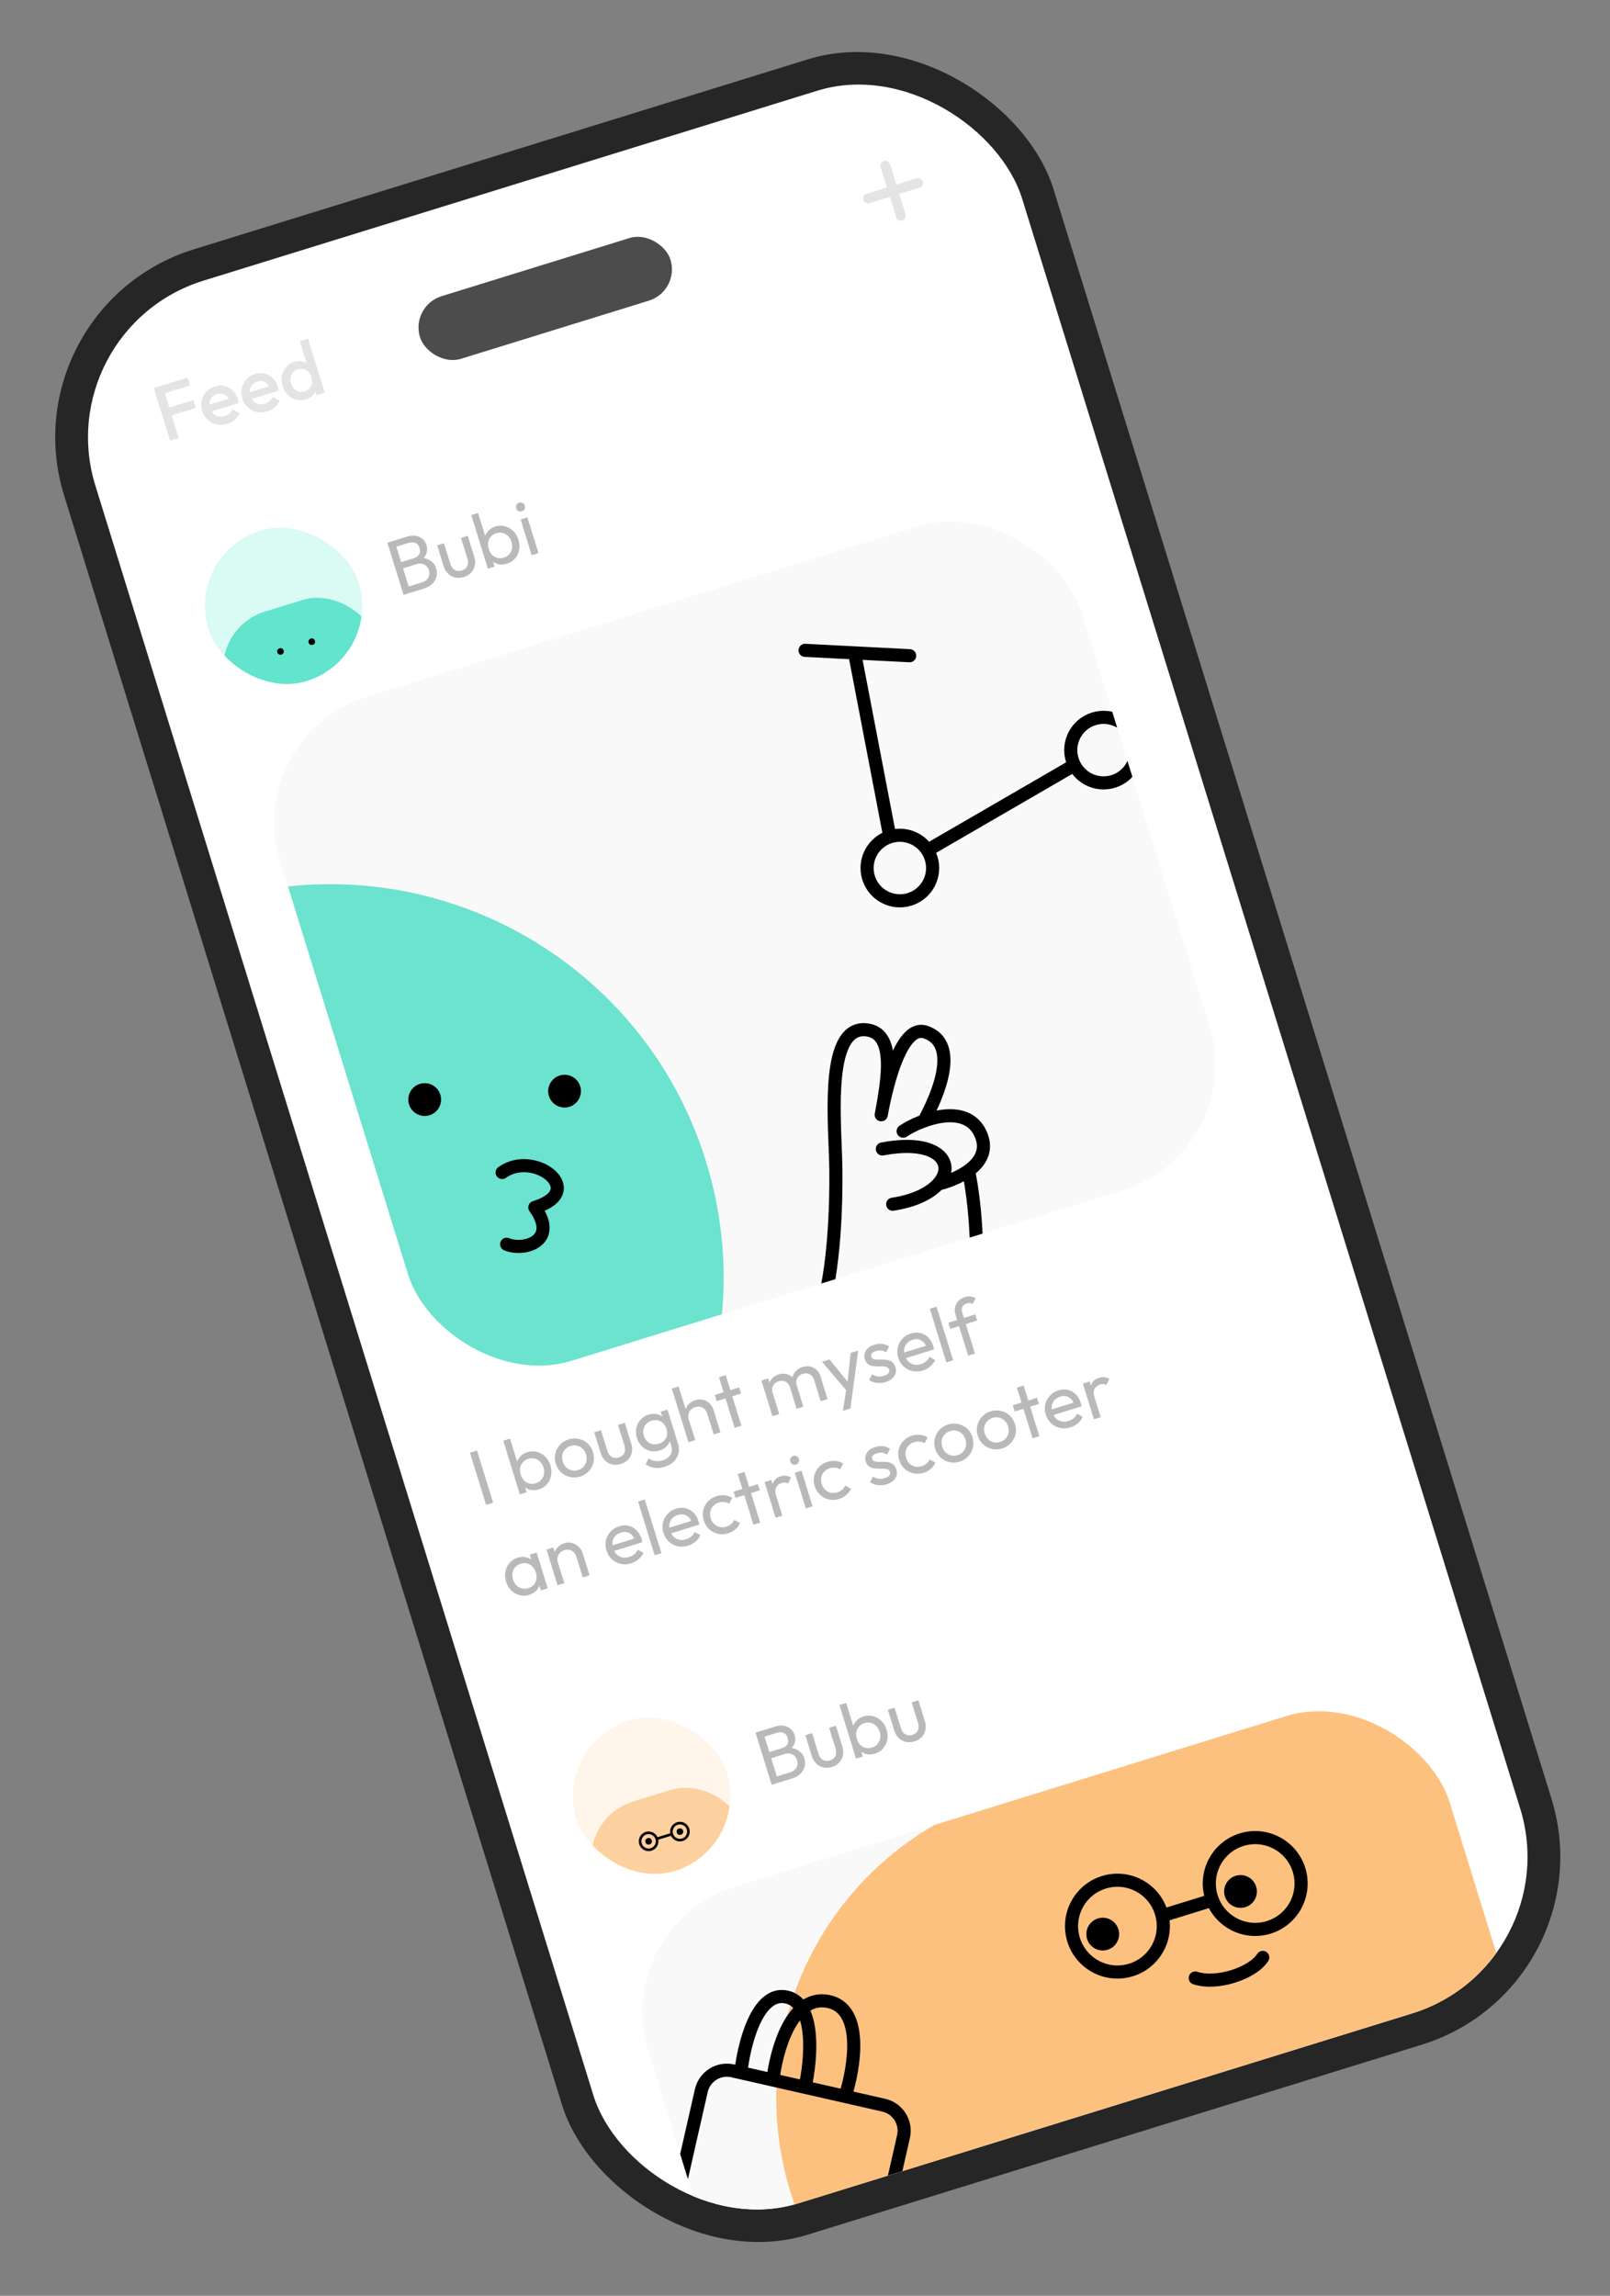 <svg width="263" height="375" viewBox="0 0 263 375" fill="none" xmlns="http://www.w3.org/2000/svg">
<rect x="0" y="0" width="263" height="375" fill="#808080" stroke="none"/>
<rect opacity="0.7" x="0.97" y="50.222" width="169.189" height="339.449" rx="32.124" transform="rotate(-17.192 0.97 50.222)" fill="black"/>
<g clip-path="url(#clip0_20_16889)">
<rect x="7.668" y="53.754" width="158.481" height="328.741" rx="26.77" transform="rotate(-17.192 7.668 53.754)" fill="white"/>
<g clip-path="url(#clip1_20_16889)">
<rect x="39.42" y="120.151" width="137.065" height="113.507" rx="21.416" transform="rotate(-17.192 39.42 120.151)" fill="#F9F9F9"/>
<path opacity="0.7" fill-rule="evenodd" clip-rule="evenodd" d="M115.326 189.7C125.815 223.599 106.837 259.581 72.939 270.069L52.479 276.399C18.581 286.888 -17.401 267.91 -27.89 234.012C-38.378 200.113 -19.4 164.131 14.498 153.643L34.958 147.313C68.856 136.824 104.838 155.802 115.326 189.7Z" fill="#2FDBBC"/>
<circle cx="69.375" cy="179.608" r="2.677" transform="rotate(7.34 69.375 179.608)" fill="black"/>
<circle cx="92.225" cy="178.232" r="2.677" transform="rotate(7.34 92.225 178.232)" fill="black"/>
<path d="M82.764 203.242C85.569 204.418 91.313 202.734 87.368 197.23C96.063 194.539 87.235 187.743 82.025 191.52" stroke="black" stroke-width="2.142" stroke-linecap="round" stroke-linejoin="round"/>
<path d="M145.824 196.703C149.443 196.158 151.924 194.863 153.245 193.402M144.134 187.677C153.285 185.926 156.24 190.092 153.245 193.402M122.709 216.314C136.489 231.934 136.752 196.998 136.503 189.321C136.254 181.645 135.103 167.711 141.406 168.205C146.449 168.601 144.981 176.472 143.953 182.094C144.981 176.472 147.383 167.295 151.198 168.586C156.849 170.499 153.167 179.004 150.969 183.034M147.532 184.772C150.496 182.813 157.72 180.11 160.116 185.062C161.433 187.784 160.15 189.819 158.22 191.217M153.245 193.402C154.622 193.083 156.638 192.364 158.22 191.217M158.22 191.217C160.723 203.775 159.943 222.79 153.305 233.484C146.666 244.178 134.669 247.594 131.405 247.467" stroke="black" stroke-width="2.142" stroke-linecap="round" stroke-linejoin="round"/>
<circle cx="146.996" cy="141.79" r="5.354" transform="rotate(-17.192 146.996 141.79)" stroke="black" stroke-width="2.142"/>
<circle cx="180.268" cy="122.529" r="5.354" transform="rotate(-17.192 180.268 122.529)" stroke="black" stroke-width="2.142"/>
<path d="M152.148 138.515L174.958 125.293M145.256 136.164L139.779 107.594" stroke="black" stroke-width="2.142" stroke-linecap="round" stroke-linejoin="round"/>
<path d="M131.51 106.23L148.595 107.108" stroke="black" stroke-width="2.142" stroke-linecap="round" stroke-linejoin="round"/>
</g>
<g clip-path="url(#clip2_20_16889)">
<rect x="30.241" y="90.485" width="25.7" height="25.7" rx="12.85" transform="rotate(-17.192 30.241 90.485)" fill="#DAFAF4"/>
<rect opacity="0.7" x="34.039" y="102.76" width="25.7" height="19.275" rx="9.637" transform="rotate(-17.192 34.039 102.76)" fill="#2FDBBC"/>
<circle cx="45.815" cy="106.403" r="0.535" transform="rotate(-17.192 45.815 106.403)" fill="black"/>
<circle cx="50.93" cy="104.82" r="0.535" transform="rotate(-17.192 50.93 104.82)" fill="black"/>
</g>
<g clip-path="url(#clip3_20_16889)">
<rect x="90.378" y="284.849" width="25.7" height="25.7" rx="12.85" transform="rotate(-17.192 90.378 284.849)" fill="#FFF5EB"/>
<rect opacity="0.7" x="94.176" y="297.125" width="25.7" height="19.275" rx="9.637" transform="rotate(-17.192 94.176 297.125)" fill="#FDC280"/>
<circle cx="105.952" cy="300.767" r="0.535" transform="rotate(-17.192 105.952 300.767)" fill="black"/>
<circle cx="111.067" cy="299.185" r="0.535" transform="rotate(-17.192 111.067 299.185)" fill="black"/>
<circle cx="105.952" cy="300.767" r="1.392" transform="rotate(-17.192 105.952 300.767)" stroke="black" stroke-width="0.428"/>
<circle cx="111.067" cy="299.185" r="1.392" transform="rotate(-17.192 111.067 299.185)" stroke="black" stroke-width="0.428"/>
<path fill-rule="evenodd" clip-rule="evenodd" d="M107.277 300.362C107.243 300.249 107.306 300.129 107.419 300.094L109.465 299.461C109.578 299.426 109.698 299.489 109.733 299.602C109.768 299.715 109.704 299.835 109.591 299.87L107.545 300.503C107.432 300.538 107.312 300.475 107.277 300.362Z" fill="black"/>
</g>
<path d="M66.691 96.928L66.38 95.921L68.958 95.124C69.449 94.972 69.789 94.71 69.979 94.337C70.166 93.956 70.196 93.561 70.069 93.152C69.983 92.874 69.845 92.643 69.653 92.46C69.46 92.269 69.224 92.145 68.946 92.087C68.677 92.027 68.386 92.045 68.075 92.142L65.461 92.951L65.149 91.944L67.592 91.188C68.001 91.061 68.291 90.855 68.463 90.569C68.64 90.272 68.665 89.919 68.539 89.51C68.412 89.1 68.189 88.829 67.87 88.695C67.548 88.552 67.178 88.545 66.76 88.674L64.367 89.415L64.055 88.409L66.474 87.66C67.03 87.488 67.524 87.447 67.956 87.538C68.393 87.618 68.756 87.793 69.046 88.062C69.344 88.328 69.553 88.658 69.675 89.051C69.816 89.509 69.814 89.949 69.666 90.371C69.527 90.791 69.246 91.174 68.824 91.52L68.809 91.121C69.418 91.148 69.936 91.315 70.363 91.622C70.795 91.919 71.095 92.337 71.262 92.877C71.401 93.327 71.416 93.767 71.307 94.195C71.197 94.624 70.968 95.013 70.619 95.363C70.275 95.702 69.805 95.964 69.208 96.149L66.691 96.928ZM65.918 97.167L63.282 88.648L64.436 88.291L67.072 96.81L65.918 97.167ZM75.752 94.259C75.278 94.406 74.815 94.432 74.365 94.338C73.92 94.234 73.531 94.022 73.2 93.704C72.868 93.385 72.624 92.972 72.467 92.464L71.418 89.076L72.523 88.734L73.556 92.073C73.655 92.392 73.794 92.654 73.974 92.859C74.159 93.052 74.378 93.178 74.628 93.235C74.879 93.291 75.148 93.276 75.434 93.187C75.868 93.053 76.166 92.813 76.328 92.467C76.487 92.112 76.492 91.694 76.343 91.211L75.31 87.872L76.415 87.53L77.463 90.918C77.62 91.426 77.651 91.905 77.558 92.355C77.464 92.806 77.263 93.2 76.955 93.537C76.652 93.864 76.251 94.104 75.752 94.259ZM82.806 92.076C82.364 92.213 81.935 92.247 81.52 92.178C81.109 92.099 80.747 91.929 80.433 91.667C80.119 91.406 79.885 91.07 79.732 90.66L79.189 88.905C79.082 88.472 79.085 88.063 79.199 87.678C79.319 87.282 79.527 86.94 79.823 86.651C80.125 86.351 80.492 86.134 80.926 86C81.458 85.835 81.979 85.822 82.488 85.961C83.005 86.096 83.457 86.356 83.845 86.738C84.232 87.12 84.514 87.598 84.692 88.171C84.869 88.743 84.906 89.297 84.802 89.831C84.698 90.366 84.471 90.835 84.121 91.239C83.776 91.633 83.338 91.912 82.806 92.076ZM82.299 91.09C82.668 90.976 82.964 90.79 83.189 90.532C83.414 90.274 83.563 89.972 83.636 89.627C83.706 89.274 83.68 88.901 83.558 88.508C83.439 88.123 83.251 87.805 82.994 87.553C82.736 87.3 82.443 87.136 82.114 87.058C81.783 86.972 81.437 86.985 81.077 87.097C80.709 87.21 80.412 87.396 80.187 87.654C79.96 87.904 79.815 88.204 79.753 88.555C79.691 88.906 79.721 89.278 79.843 89.671C79.962 90.056 80.142 90.376 80.383 90.634C80.629 90.88 80.918 91.046 81.25 91.132C81.589 91.215 81.939 91.201 82.299 91.09ZM79.699 92.903L76.987 84.138L78.092 83.796L79.441 88.154L79.669 89.631L80.318 90.99L80.804 92.561L79.699 92.903ZM86.856 90.689L85.052 84.858L86.157 84.516L87.961 90.347L86.856 90.689ZM85.244 83.521C85.039 83.584 84.851 83.57 84.68 83.48C84.506 83.381 84.387 83.23 84.324 83.025C84.263 82.829 84.278 82.645 84.368 82.473C84.456 82.294 84.603 82.172 84.807 82.109C85.012 82.046 85.201 82.063 85.375 82.162C85.546 82.252 85.662 82.396 85.723 82.592C85.787 82.797 85.774 82.989 85.686 83.168C85.596 83.34 85.448 83.457 85.244 83.521Z" fill="#B9B9B9"/>
<path d="M27.779 71.978L25.12 63.385L26.532 62.948L29.191 71.541L27.779 71.978ZM27.61 67.995L27.211 66.706L31.581 65.354L31.98 66.643L27.61 67.995ZM26.489 64.374L26.09 63.085L30.669 61.668L31.068 62.957L26.489 64.374ZM37.096 69.23C36.506 69.412 35.934 69.446 35.378 69.331C34.828 69.205 34.342 68.952 33.919 68.571C33.505 68.189 33.208 67.707 33.028 67.125C32.848 66.544 32.823 65.983 32.951 65.441C33.077 64.891 33.327 64.41 33.702 63.998C34.084 63.584 34.558 63.289 35.123 63.115C35.671 62.945 36.193 62.922 36.689 63.047C37.193 63.169 37.632 63.414 38.006 63.783C38.389 64.149 38.667 64.614 38.842 65.179C38.872 65.277 38.896 65.382 38.912 65.493C38.934 65.594 38.952 65.71 38.966 65.84L34.129 67.336L33.787 66.231L37.924 64.951L37.558 65.549C37.43 65.194 37.267 64.913 37.068 64.705C36.869 64.498 36.635 64.364 36.365 64.304C36.104 64.241 35.809 64.261 35.482 64.362C35.138 64.468 34.862 64.635 34.654 64.86C34.446 65.086 34.314 65.356 34.259 65.669C34.201 65.974 34.229 66.31 34.343 66.678C34.456 67.047 34.63 67.347 34.864 67.58C35.097 67.812 35.373 67.965 35.691 68.037C36.007 68.1 36.34 68.078 36.692 67.969C36.995 67.875 37.257 67.736 37.478 67.551C37.706 67.364 37.879 67.14 37.996 66.88L39.125 67.485C38.943 67.909 38.673 68.271 38.317 68.569C37.961 68.868 37.554 69.088 37.096 69.23ZM43.653 67.201C43.064 67.383 42.491 67.417 41.936 67.302C41.386 67.176 40.899 66.923 40.477 66.543C40.062 66.16 39.765 65.678 39.586 65.097C39.406 64.516 39.38 63.954 39.508 63.412C39.634 62.862 39.884 62.381 40.259 61.969C40.642 61.555 41.116 61.26 41.68 61.086C42.229 60.916 42.751 60.894 43.247 61.018C43.751 61.14 44.19 61.385 44.564 61.754C44.946 62.12 45.224 62.585 45.399 63.15C45.43 63.248 45.453 63.353 45.47 63.464C45.492 63.565 45.51 63.681 45.523 63.811L40.687 65.307L40.345 64.203L44.481 62.923L44.115 63.52C43.987 63.165 43.824 62.884 43.625 62.676C43.426 62.469 43.192 62.335 42.923 62.275C42.661 62.212 42.367 62.232 42.039 62.333C41.696 62.44 41.42 62.606 41.212 62.831C41.004 63.057 40.872 63.327 40.816 63.64C40.758 63.945 40.786 64.281 40.9 64.65C41.014 65.018 41.188 65.318 41.421 65.551C41.654 65.784 41.93 65.936 42.248 66.008C42.564 66.072 42.898 66.049 43.25 65.94C43.552 65.847 43.814 65.707 44.035 65.522C44.264 65.335 44.437 65.111 44.553 64.851L45.682 65.456C45.5 65.881 45.231 66.242 44.874 66.54C44.519 66.839 44.111 67.059 43.653 67.201ZM49.94 65.255C49.408 65.42 48.884 65.434 48.367 65.299C47.857 65.16 47.405 64.901 47.01 64.521C46.62 64.131 46.336 63.649 46.159 63.076C45.979 62.495 45.941 61.938 46.045 61.403C46.154 60.858 46.38 60.385 46.722 59.983C47.07 59.571 47.509 59.282 48.041 59.118C48.492 58.978 48.919 58.954 49.323 59.044C49.733 59.123 50.093 59.299 50.401 59.571C50.709 59.843 50.929 60.192 51.061 60.618L51.585 62.312C51.717 62.737 51.733 63.15 51.632 63.548C51.539 63.945 51.347 64.296 51.056 64.601C50.762 64.898 50.391 65.116 49.94 65.255ZM49.766 63.91C50.102 63.807 50.37 63.643 50.57 63.42C50.775 63.186 50.906 62.912 50.961 62.599C51.017 62.286 50.99 61.953 50.881 61.602C50.773 61.25 50.607 60.96 50.384 60.733C50.161 60.506 49.9 60.358 49.601 60.289C49.307 60.21 48.993 60.222 48.657 60.326C48.33 60.427 48.063 60.595 47.858 60.829C47.658 61.052 47.526 61.322 47.462 61.637C47.407 61.95 47.434 62.283 47.542 62.635C47.651 62.987 47.817 63.276 48.04 63.503C48.271 63.728 48.533 63.88 48.826 63.959C49.126 64.028 49.439 64.012 49.766 63.91ZM53.057 64.156L51.707 64.574L51.217 62.991L51.006 61.482L50.332 60.131L48.972 55.736L50.323 55.318L53.057 64.156Z" fill="#E4E4E4"/>
<g clip-path="url(#clip4_20_16889)">
<rect x="99.557" y="314.515" width="137.065" height="113.507" rx="21.416" transform="rotate(-17.192 99.557 314.515)" fill="#F9F9F9"/>
<path opacity="0.7" fill-rule="evenodd" clip-rule="evenodd" d="M293.13 307.306C301.549 334.517 286.316 363.401 259.105 371.82L193.635 392.076C166.424 400.495 137.541 385.262 129.122 358.051C120.702 330.84 135.936 301.957 163.147 293.538L228.617 273.281C255.828 264.862 284.711 280.096 293.13 307.306Z" fill="#FFAA4C"/>
<path d="M206.275 319.736C204.632 322.316 198.765 324.269 195.246 323.095" stroke="black" stroke-width="2.142" stroke-linecap="round" stroke-linejoin="round"/>
<circle cx="180.137" cy="315.925" r="2.677" transform="rotate(-17.192 180.137 315.925)" fill="black"/>
<circle cx="202.643" cy="308.961" r="2.677" transform="rotate(-17.192 202.643 308.961)" fill="black"/>
<circle cx="182.537" cy="314.622" r="7.496" transform="rotate(-17.192 182.537 314.622)" stroke="black" stroke-width="2.142"/>
<circle cx="205.042" cy="307.659" r="7.496" transform="rotate(-17.192 205.042 307.659)" stroke="black" stroke-width="2.142"/>
<path fill-rule="evenodd" clip-rule="evenodd" d="M188.834 313.235C188.659 312.67 188.975 312.07 189.54 311.895L197.724 309.363C198.289 309.188 198.889 309.505 199.063 310.07C199.238 310.635 198.922 311.234 198.357 311.409L190.173 313.941C189.608 314.116 189.009 313.8 188.834 313.235Z" fill="black"/>
<path d="M121.016 338.564L119.688 338.262C117.382 337.738 115.087 339.183 114.562 341.49L108.893 366.426C108.369 368.733 109.814 371.028 112.12 371.552L136.795 377.162C139.102 377.686 141.397 376.241 141.921 373.935L147.59 348.998C148.114 346.691 146.67 344.396 144.363 343.872L138.054 342.438M121.016 338.564C121.505 333.989 123.688 325.113 128.512 326.209C133.335 327.305 132.514 336.492 131.501 340.948M121.016 338.564L126.259 339.756M131.501 340.948L126.259 339.756M131.501 340.948L138.054 342.438M126.259 339.756C126.787 335.006 129.324 325.787 135.243 326.912C141.163 328.038 139.584 337.731 138.054 342.438" stroke="black" stroke-width="2.142" stroke-linecap="round" stroke-linejoin="round"/>
</g>
<path d="M126.828 291.293L126.517 290.286L129.095 289.488C129.586 289.336 129.926 289.074 130.116 288.702C130.303 288.321 130.333 287.926 130.206 287.517C130.12 287.239 129.982 287.008 129.791 286.825C129.597 286.634 129.361 286.509 129.083 286.452C128.814 286.392 128.523 286.41 128.212 286.506L125.598 287.315L125.286 286.309L127.729 285.553C128.138 285.426 128.429 285.22 128.6 284.934C128.777 284.637 128.803 284.284 128.676 283.874C128.549 283.465 128.326 283.193 128.007 283.059C127.685 282.917 127.315 282.91 126.898 283.039L124.504 283.78L124.192 282.773L126.611 282.025C127.167 281.853 127.661 281.812 128.093 281.903C128.53 281.983 128.893 282.157 129.183 282.426C129.481 282.693 129.69 283.023 129.812 283.415C129.954 283.874 129.951 284.314 129.803 284.736C129.664 285.156 129.384 285.539 128.962 285.884L128.946 285.486C129.555 285.512 130.073 285.679 130.5 285.987C130.932 286.283 131.232 286.702 131.399 287.242C131.539 287.692 131.553 288.131 131.444 288.56C131.334 288.988 131.105 289.377 130.756 289.728C130.413 290.067 129.942 290.329 129.345 290.514L126.828 291.293ZM126.055 291.532L123.419 283.012L124.573 282.655L127.209 291.175L126.055 291.532ZM135.889 288.623C135.415 288.77 134.952 288.797 134.502 288.703C134.057 288.599 133.669 288.387 133.337 288.068C133.005 287.749 132.761 287.336 132.604 286.829L131.555 283.441L132.66 283.099L133.693 286.438C133.792 286.757 133.931 287.019 134.111 287.223C134.297 287.417 134.515 287.542 134.766 287.599C135.016 287.656 135.285 287.64 135.571 287.552C136.005 287.417 136.303 287.177 136.465 286.831C136.624 286.477 136.629 286.059 136.48 285.576L135.447 282.237L136.552 281.895L137.6 285.283C137.757 285.79 137.788 286.269 137.695 286.72C137.601 287.17 137.4 287.564 137.092 287.902C136.79 288.228 136.389 288.469 135.889 288.623ZM142.943 286.441C142.501 286.578 142.073 286.612 141.657 286.543C141.247 286.464 140.885 286.293 140.57 286.032C140.256 285.77 140.023 285.435 139.869 285.025L139.326 283.269C139.219 282.836 139.222 282.427 139.336 282.042C139.456 281.647 139.664 281.304 139.96 281.015C140.262 280.716 140.63 280.499 141.063 280.365C141.595 280.2 142.116 280.187 142.625 280.325C143.142 280.461 143.594 280.72 143.982 281.103C144.369 281.485 144.651 281.962 144.829 282.535C145.006 283.108 145.043 283.662 144.939 284.196C144.835 284.73 144.608 285.2 144.258 285.604C143.914 285.997 143.475 286.276 142.943 286.441ZM142.436 285.455C142.805 285.341 143.101 285.155 143.326 284.897C143.551 284.639 143.7 284.337 143.773 283.992C143.843 283.638 143.817 283.265 143.695 282.872C143.576 282.488 143.388 282.169 143.131 281.917C142.874 281.665 142.58 281.5 142.252 281.423C141.92 281.337 141.574 281.35 141.214 281.461C140.846 281.575 140.549 281.761 140.324 282.019C140.097 282.269 139.952 282.569 139.89 282.92C139.828 283.271 139.858 283.643 139.98 284.036C140.099 284.42 140.279 284.741 140.52 284.998C140.766 285.245 141.055 285.411 141.387 285.497C141.726 285.58 142.076 285.566 142.436 285.455ZM139.836 287.268L137.125 278.503L138.229 278.161L139.578 282.519L139.806 283.995L140.455 285.355L140.941 286.926L139.836 287.268ZM149.364 284.454C148.889 284.601 148.427 284.628 147.976 284.534C147.531 284.43 147.143 284.218 146.811 283.899C146.48 283.58 146.235 283.167 146.078 282.66L145.03 279.272L146.135 278.93L147.168 282.269C147.267 282.588 147.406 282.85 147.586 283.054C147.771 283.248 147.989 283.373 148.24 283.43C148.491 283.487 148.759 283.471 149.046 283.383C149.48 283.248 149.777 283.008 149.939 282.662C150.099 282.308 150.104 281.89 149.954 281.407L148.921 278.068L150.026 277.726L151.074 281.114C151.231 281.621 151.263 282.1 151.169 282.551C151.075 283.001 150.874 283.395 150.566 283.733C150.264 284.059 149.863 284.3 149.364 284.454Z" fill="#B9B9B9"/>
<rect opacity="0.7" x="67.023" y="49.961" width="42.833" height="10.708" rx="5.354" transform="rotate(-17.192 67.023 49.961)" fill="black"/>
<path d="M79.402 245.808L76.766 237.289L77.92 236.932L80.556 245.451L79.402 245.808ZM88.031 243.273C87.589 243.41 87.16 243.444 86.744 243.375C86.334 243.296 85.972 243.126 85.658 242.864C85.344 242.603 85.11 242.267 84.956 241.857L84.413 240.102C84.306 239.669 84.309 239.259 84.423 238.874C84.543 238.479 84.751 238.136 85.047 237.847C85.349 237.548 85.717 237.331 86.15 237.197C86.682 237.032 87.203 237.019 87.712 237.157C88.229 237.293 88.682 237.552 89.069 237.935C89.456 238.317 89.739 238.795 89.916 239.368C90.093 239.94 90.13 240.494 90.026 241.028C89.922 241.562 89.695 242.032 89.345 242.436C89.001 242.83 88.562 243.109 88.031 243.273ZM87.523 242.287C87.892 242.173 88.189 241.987 88.413 241.729C88.639 241.471 88.787 241.169 88.86 240.824C88.93 240.471 88.904 240.097 88.783 239.705C88.664 239.32 88.475 239.002 88.218 238.749C87.961 238.497 87.668 238.332 87.339 238.255C87.007 238.169 86.662 238.182 86.301 238.293C85.933 238.407 85.636 238.593 85.411 238.851C85.184 239.101 85.039 239.401 84.977 239.752C84.915 240.103 84.945 240.475 85.067 240.868C85.186 241.252 85.366 241.573 85.607 241.831C85.853 242.077 86.143 242.243 86.474 242.329C86.814 242.412 87.163 242.398 87.523 242.287ZM84.924 244.1L82.212 235.335L83.317 234.993L84.665 239.351L84.893 240.827L85.542 242.187L86.028 243.758L84.924 244.1ZM94.77 241.188C94.197 241.365 93.64 241.39 93.098 241.261C92.556 241.133 92.079 240.882 91.668 240.507C91.253 240.124 90.957 239.646 90.78 239.073C90.605 238.509 90.584 237.959 90.714 237.426C90.843 236.884 91.094 236.407 91.469 235.995C91.844 235.583 92.317 235.289 92.89 235.111C93.455 234.937 94.008 234.914 94.55 235.042C95.097 235.159 95.577 235.405 95.989 235.78C96.401 236.155 96.694 236.625 96.869 237.189C97.046 237.762 97.072 238.324 96.946 238.874C96.818 239.416 96.562 239.894 96.179 240.308C95.805 240.72 95.335 241.013 94.77 241.188ZM94.44 240.12C94.808 240.006 95.109 239.819 95.342 239.558C95.575 239.298 95.728 238.995 95.801 238.65C95.871 238.296 95.846 237.927 95.727 237.543C95.611 237.166 95.421 236.857 95.158 236.616C94.903 236.372 94.607 236.212 94.27 236.137C93.939 236.051 93.589 236.065 93.221 236.179C92.852 236.293 92.552 236.481 92.318 236.741C92.082 236.993 91.928 237.292 91.856 237.637C91.783 237.983 91.805 238.344 91.922 238.72C92.041 239.105 92.229 239.423 92.486 239.675C92.741 239.919 93.038 240.083 93.378 240.166C93.718 240.249 94.072 240.234 94.44 240.12ZM101.404 239.135C100.929 239.282 100.467 239.309 100.016 239.215C99.572 239.111 99.183 238.899 98.852 238.58C98.52 238.261 98.275 237.848 98.118 237.341L97.07 233.953L98.175 233.611L99.208 236.95C99.307 237.269 99.446 237.531 99.626 237.735C99.811 237.929 100.029 238.054 100.28 238.111C100.531 238.168 100.799 238.152 101.086 238.064C101.52 237.929 101.817 237.689 101.979 237.343C102.139 236.989 102.144 236.57 101.994 236.088L100.961 232.749L102.066 232.407L103.114 235.795C103.271 236.302 103.303 236.781 103.209 237.232C103.116 237.682 102.915 238.076 102.607 238.414C102.304 238.74 101.903 238.981 101.404 239.135ZM108.563 239.597C107.966 239.782 107.4 239.836 106.865 239.759C106.338 239.68 105.874 239.483 105.471 239.168L105.959 238.224C106.29 238.453 106.643 238.595 107.019 238.649C107.397 238.711 107.811 238.673 108.261 238.534C108.859 238.349 109.28 238.044 109.525 237.618C109.78 237.198 109.826 236.722 109.661 236.19L109.213 234.742L109.003 233.368L108.404 232.127L107.929 230.593L109.034 230.251L110.766 235.849C110.938 236.405 110.958 236.933 110.825 237.431C110.701 237.927 110.442 238.366 110.049 238.747C109.664 239.126 109.169 239.41 108.563 239.597ZM107.739 236.933C107.207 237.098 106.689 237.119 106.185 236.997C105.689 236.872 105.25 236.627 104.868 236.261C104.483 235.887 104.205 235.422 104.032 234.865C103.86 234.309 103.83 233.776 103.941 233.266C104.05 232.748 104.274 232.298 104.613 231.915C104.957 231.521 105.395 231.242 105.927 231.078C106.386 230.936 106.819 230.901 107.226 230.972C107.634 231.043 107.99 231.211 108.296 231.475C108.608 231.728 108.839 232.069 108.99 232.498L109.468 234.044C109.575 234.477 109.573 234.891 109.462 235.284C109.356 235.666 109.155 236.002 108.858 236.291C108.562 236.58 108.189 236.794 107.739 236.933ZM107.637 235.821C107.997 235.71 108.288 235.535 108.51 235.296C108.74 235.054 108.886 234.771 108.947 234.448C109.006 234.116 108.977 233.761 108.861 233.385C108.744 233.008 108.565 232.705 108.323 232.475C108.087 232.234 107.81 232.078 107.492 232.006C107.172 231.926 106.827 231.943 106.459 232.057C106.091 232.171 105.793 232.352 105.565 232.602C105.335 232.844 105.182 233.133 105.107 233.47C105.038 233.796 105.06 234.144 105.174 234.512C105.288 234.88 105.467 235.184 105.711 235.422C105.963 235.658 106.254 235.814 106.583 235.892C106.917 235.959 107.269 235.935 107.637 235.821ZM116.585 234.304L115.532 230.904C115.396 230.462 115.144 230.141 114.777 229.94C114.41 229.74 114.006 229.708 113.564 229.845C113.269 229.936 113.028 230.082 112.839 230.284C112.65 230.486 112.526 230.722 112.466 230.992C112.406 231.261 112.421 231.543 112.513 231.838L111.979 231.721C111.842 231.279 111.819 230.856 111.909 230.451C111.999 230.047 112.189 229.692 112.48 229.386C112.769 229.073 113.134 228.848 113.576 228.711C114.018 228.574 114.437 228.552 114.834 228.645C115.238 228.735 115.593 228.926 115.898 229.217C116.204 229.508 116.427 229.883 116.569 230.341L117.689 233.962L116.585 234.304ZM112.46 235.58L109.748 226.815L110.853 226.473L113.565 235.238L112.46 235.58ZM120.009 233.244L117.449 224.971L118.554 224.629L121.114 232.902L120.009 233.244ZM117.08 228.864L116.769 227.858L120.746 226.627L121.058 227.634L117.08 228.864ZM126.186 231.333L124.382 225.502L125.487 225.16L127.291 230.991L126.186 231.333ZM130.127 230.114L129.037 226.591C128.902 226.157 128.662 225.859 128.316 225.697C127.976 225.525 127.605 225.5 127.204 225.624C126.934 225.708 126.71 225.84 126.533 226.02C126.356 226.201 126.233 226.414 126.166 226.659C126.098 226.904 126.108 227.17 126.197 227.456L125.674 227.376C125.538 226.934 125.513 226.52 125.6 226.134C125.695 225.746 125.882 225.41 126.162 225.126C126.44 224.834 126.787 224.624 127.204 224.495C127.613 224.368 128.01 224.344 128.393 224.423C128.784 224.499 129.124 224.672 129.414 224.941C129.711 225.207 129.93 225.566 130.069 226.016L131.231 229.772L130.127 230.114ZM134.067 228.895L132.977 225.372C132.843 224.938 132.603 224.64 132.257 224.478C131.916 224.305 131.55 224.28 131.157 224.401C130.887 224.485 130.659 224.618 130.474 224.801C130.296 224.982 130.174 225.194 130.106 225.439C130.038 225.685 130.049 225.95 130.138 226.237L129.443 226.21C129.328 225.752 129.328 225.33 129.442 224.945C129.562 224.55 129.766 224.209 130.054 223.922C130.339 223.628 130.686 223.417 131.096 223.291C131.521 223.159 131.93 223.131 132.321 223.207C132.712 223.284 133.057 223.455 133.354 223.722C133.66 223.986 133.884 224.347 134.026 224.805L135.184 228.549L134.067 228.895ZM138.618 227.541L134.27 222.443L135.497 222.063L138.8 226.085L138.407 226.207L138.959 220.992L140.187 220.612L139.281 227.336L138.618 227.541ZM137.689 230.451L138.317 226.396L139.281 227.336L138.916 230.071L137.689 230.451ZM144.669 225.749C144.342 225.85 144.018 225.906 143.698 225.915C143.384 225.914 143.08 225.873 142.786 225.794C142.49 225.706 142.218 225.579 141.969 225.414L142.461 224.482C142.755 224.678 143.061 224.798 143.38 224.843C143.696 224.88 144.026 224.845 144.37 224.739C144.714 224.632 144.962 224.493 145.115 224.32C145.265 224.139 145.307 223.942 145.241 223.729C145.175 223.516 145.047 223.377 144.856 223.31C144.671 223.233 144.448 223.194 144.188 223.194C143.925 223.186 143.648 223.187 143.355 223.197C143.067 223.196 142.786 223.171 142.511 223.121C142.236 223.072 141.987 222.965 141.766 222.8C141.553 222.633 141.392 222.374 141.283 222.022C141.174 221.67 141.166 221.34 141.26 221.033C141.351 220.718 141.526 220.445 141.786 220.212C142.053 219.976 142.404 219.792 142.838 219.657C143.296 219.516 143.727 219.472 144.129 219.527C144.538 219.571 144.906 219.717 145.233 219.965L144.742 220.898C144.512 220.736 144.257 220.635 143.976 220.597C143.703 220.555 143.415 220.582 143.113 220.675C142.794 220.774 142.566 220.907 142.429 221.075C142.299 221.232 142.264 221.409 142.324 221.605C142.385 221.802 142.506 221.93 142.686 221.991C142.866 222.052 143.086 222.082 143.346 222.083C143.615 222.08 143.892 222.08 144.18 222.08C144.464 222.073 144.746 222.098 145.023 222.156C145.301 222.213 145.548 222.33 145.764 222.505C145.988 222.678 146.155 222.944 146.267 223.304C146.436 223.853 146.374 224.347 146.08 224.788C145.794 225.226 145.324 225.546 144.669 225.749ZM150.755 223.866C150.174 224.046 149.609 224.077 149.062 223.959C148.512 223.834 148.031 223.583 147.619 223.209C147.207 222.834 146.911 222.356 146.732 221.775C146.554 221.202 146.526 220.646 146.646 220.107C146.774 219.565 147.023 219.093 147.392 218.692C147.767 218.28 148.236 217.987 148.801 217.812C149.341 217.645 149.854 217.621 150.339 217.74C150.832 217.856 151.261 218.096 151.624 218.459C151.996 218.819 152.266 219.274 152.436 219.822C152.461 219.904 152.485 219.995 152.507 220.096C152.527 220.188 152.543 220.3 152.557 220.43L147.634 221.953L147.349 221.032L151.683 219.692L151.388 220.173C151.266 219.78 151.094 219.47 150.871 219.243C150.646 219.008 150.384 218.856 150.085 218.787C149.783 218.71 149.452 218.727 149.092 218.839C148.715 218.955 148.409 219.14 148.173 219.392C147.938 219.644 147.788 219.942 147.723 220.285C147.659 220.627 147.689 220.999 147.813 221.4C147.939 221.809 148.133 222.144 148.393 222.404C148.65 222.657 148.957 222.822 149.313 222.9C149.666 222.97 150.039 222.944 150.432 222.823C150.759 222.721 151.04 222.572 151.275 222.374C151.518 222.173 151.702 221.928 151.827 221.638L152.763 222.142C152.586 222.555 152.32 222.911 151.964 223.209C151.616 223.505 151.213 223.724 150.755 223.866ZM154.598 222.543L151.886 213.778L152.99 213.436L155.702 222.201L154.598 222.543ZM158.154 221.442L156.08 214.74C155.946 214.306 155.923 213.901 156.013 213.523C156.1 213.138 156.278 212.8 156.547 212.51C156.824 212.218 157.184 212.004 157.626 211.867C157.961 211.764 158.269 211.731 158.55 211.77C158.831 211.808 159.108 211.906 159.381 212.064L158.877 213C158.735 212.918 158.59 212.869 158.442 212.852C158.29 212.827 158.121 212.844 157.932 212.902C157.58 213.011 157.338 213.198 157.205 213.464C157.08 213.726 157.073 214.038 157.185 214.398L159.258 221.101L158.154 221.442ZM155.225 217.062L154.913 216.056L159.308 214.696L159.619 215.703L155.225 217.062ZM86.452 260.51C85.92 260.674 85.397 260.693 84.882 260.565C84.365 260.429 83.909 260.171 83.513 259.792C83.126 259.409 82.843 258.932 82.666 258.359C82.489 257.786 82.452 257.232 82.556 256.698C82.668 256.161 82.895 255.692 83.237 255.29C83.587 254.886 84.032 254.601 84.572 254.433C85.014 254.297 85.436 254.269 85.838 254.351C86.246 254.422 86.606 254.589 86.921 254.85C87.232 255.103 87.466 255.439 87.622 255.857L88.165 257.612C88.27 258.037 88.266 258.447 88.155 258.84C88.052 259.23 87.853 259.574 87.559 259.871C87.272 260.158 86.902 260.371 86.452 260.51ZM86.314 259.409C86.862 259.24 87.247 258.919 87.468 258.447C87.688 257.967 87.707 257.436 87.527 256.855C87.403 256.454 87.218 256.13 86.971 255.884C86.73 255.626 86.445 255.459 86.117 255.381C85.785 255.296 85.435 255.31 85.067 255.424C84.699 255.538 84.398 255.725 84.165 255.985C83.939 256.243 83.792 256.549 83.722 256.902C83.658 257.245 83.685 257.609 83.804 257.993C83.926 258.386 84.111 258.71 84.36 258.965C84.615 259.209 84.912 259.372 85.252 259.455C85.591 259.539 85.945 259.523 86.314 259.409ZM88.354 259.787L87.868 258.216L87.636 256.727L86.99 255.38L86.55 253.956L87.667 253.61L89.471 259.441L88.354 259.787ZM95.204 257.667L94.152 254.267C94.015 253.825 93.763 253.504 93.397 253.304C93.03 253.103 92.625 253.072 92.183 253.208C91.889 253.299 91.647 253.446 91.459 253.648C91.27 253.85 91.145 254.085 91.085 254.355C91.025 254.625 91.041 254.907 91.132 255.201L90.598 255.084C90.462 254.642 90.438 254.219 90.528 253.815C90.618 253.41 90.809 253.055 91.1 252.75C91.389 252.436 91.754 252.211 92.196 252.075C92.638 251.938 93.061 251.928 93.465 252.045C93.877 252.16 94.237 252.367 94.544 252.666C94.85 252.957 95.064 253.303 95.188 253.704L96.309 257.326L95.204 257.667ZM91.079 258.944L89.275 253.113L90.38 252.771L92.184 258.602L91.079 258.944ZM103.097 255.36C102.516 255.54 101.951 255.571 101.404 255.453C100.854 255.328 100.373 255.077 99.961 254.703C99.549 254.328 99.253 253.85 99.074 253.269C98.896 252.696 98.868 252.14 98.988 251.601C99.116 251.059 99.365 250.587 99.734 250.186C100.109 249.774 100.578 249.481 101.143 249.306C101.683 249.139 102.196 249.115 102.681 249.234C103.174 249.35 103.603 249.59 103.966 249.953C104.337 250.313 104.608 250.767 104.778 251.316C104.803 251.398 104.827 251.489 104.849 251.59C104.869 251.682 104.885 251.794 104.899 251.924L99.976 253.447L99.691 252.526L104.025 251.186L103.73 251.667C103.608 251.274 103.436 250.964 103.213 250.737C102.988 250.502 102.726 250.35 102.427 250.281C102.125 250.204 101.794 250.221 101.434 250.333C101.057 250.449 100.751 250.634 100.515 250.886C100.28 251.138 100.129 251.436 100.065 251.778C100.001 252.121 100.031 252.493 100.155 252.894C100.281 253.303 100.475 253.638 100.734 253.898C100.992 254.151 101.299 254.316 101.654 254.394C102.008 254.464 102.381 254.438 102.774 254.317C103.101 254.215 103.382 254.066 103.617 253.867C103.86 253.667 104.044 253.421 104.169 253.132L105.105 253.636C104.928 254.049 104.662 254.405 104.306 254.703C103.958 254.999 103.555 255.218 103.097 255.36ZM106.939 254.037L104.228 245.272L105.332 244.93L108.044 253.695L106.939 254.037ZM112.399 252.482C111.818 252.661 111.254 252.693 110.707 252.575C110.157 252.449 109.676 252.199 109.264 251.824C108.852 251.45 108.556 250.972 108.376 250.391C108.199 249.818 108.17 249.262 108.291 248.722C108.419 248.181 108.667 247.709 109.037 247.308C109.411 246.896 109.881 246.603 110.446 246.428C110.986 246.261 111.498 246.237 111.984 246.356C112.477 246.472 112.905 246.712 113.269 247.075C113.64 247.435 113.911 247.889 114.08 248.437C114.106 248.519 114.129 248.611 114.152 248.711C114.171 248.804 114.188 248.915 114.201 249.046L109.279 250.569L108.994 249.648L113.327 248.307L113.032 248.789C112.911 248.396 112.739 248.086 112.516 247.859C112.291 247.624 112.028 247.472 111.729 247.403C111.427 247.326 111.096 247.343 110.736 247.455C110.36 247.571 110.054 247.755 109.818 248.008C109.582 248.26 109.432 248.557 109.368 248.9C109.303 249.243 109.333 249.615 109.457 250.016C109.584 250.425 109.777 250.76 110.037 251.02C110.295 251.272 110.601 251.437 110.957 251.516C111.311 251.586 111.684 251.56 112.077 251.438C112.404 251.337 112.685 251.187 112.919 250.989C113.162 250.788 113.346 250.543 113.472 250.253L114.408 250.757C114.231 251.171 113.965 251.527 113.609 251.825C113.261 252.121 112.858 252.34 112.399 252.482ZM118.944 250.457C118.371 250.634 117.81 250.66 117.26 250.534C116.718 250.406 116.241 250.154 115.829 249.78C115.423 249.394 115.132 248.919 114.958 248.354C114.78 247.782 114.752 247.225 114.872 246.686C115 246.144 115.253 245.671 115.63 245.268C116.013 244.853 116.491 244.558 117.064 244.38C117.514 244.241 117.958 244.198 118.396 244.251C118.831 244.295 119.237 244.434 119.614 244.667L119.106 245.632C118.86 245.475 118.589 245.383 118.294 245.358C118.005 245.322 117.705 245.352 117.394 245.448C117.026 245.562 116.725 245.749 116.492 246.01C116.256 246.262 116.102 246.561 116.03 246.906C115.957 247.252 115.98 247.617 116.099 248.001C116.218 248.386 116.405 248.7 116.66 248.944C116.915 249.188 117.212 249.352 117.552 249.435C117.891 249.518 118.245 249.503 118.613 249.389C118.924 249.293 119.19 249.152 119.411 248.967C119.638 248.772 119.812 248.538 119.934 248.267L120.887 248.78C120.713 249.174 120.456 249.518 120.116 249.812C119.785 250.102 119.394 250.318 118.944 250.457ZM123.072 249.045L120.512 240.771L121.617 240.429L124.177 248.703L123.072 249.045ZM120.143 244.665L119.832 243.658L123.809 242.428L124.121 243.434L120.143 244.665ZM126.696 247.924L124.892 242.093L125.996 241.751L127.8 247.582L126.696 247.924ZM126.771 244.255L126.297 244.2C126.066 243.456 126.055 242.809 126.262 242.261C126.469 241.713 126.895 241.338 127.542 241.138C127.837 241.047 128.119 241.018 128.389 241.051C128.657 241.076 128.93 241.175 129.208 241.349L128.715 242.322C128.552 242.229 128.388 242.177 128.223 242.165C128.058 242.154 127.877 242.178 127.681 242.239C127.271 242.365 126.976 242.6 126.796 242.943C126.615 243.286 126.607 243.723 126.771 244.255ZM131.635 246.396L129.831 240.565L130.936 240.223L132.74 246.054L131.635 246.396ZM130.022 239.228C129.818 239.291 129.63 239.277 129.458 239.187C129.284 239.088 129.166 238.937 129.102 238.732C129.042 238.536 129.056 238.352 129.147 238.18C129.235 238.001 129.381 237.879 129.586 237.816C129.79 237.753 129.98 237.77 130.153 237.869C130.325 237.959 130.441 238.103 130.502 238.299C130.565 238.504 130.553 238.696 130.465 238.875C130.375 239.047 130.227 239.164 130.022 239.228ZM137.07 244.849C136.497 245.026 135.935 245.052 135.385 244.926C134.844 244.798 134.367 244.546 133.955 244.171C133.549 243.786 133.258 243.311 133.083 242.746C132.906 242.173 132.878 241.617 132.998 241.078C133.126 240.536 133.379 240.063 133.756 239.66C134.139 239.245 134.617 238.949 135.19 238.772C135.64 238.633 136.084 238.59 136.522 238.643C136.957 238.687 137.363 238.826 137.74 239.059L137.231 240.024C136.985 239.867 136.715 239.775 136.42 239.75C136.131 239.714 135.831 239.744 135.52 239.84C135.152 239.954 134.851 240.141 134.618 240.402C134.382 240.654 134.228 240.953 134.155 241.298C134.083 241.643 134.106 242.008 134.225 242.393C134.344 242.778 134.531 243.092 134.786 243.336C135.041 243.58 135.338 243.743 135.677 243.827C136.017 243.91 136.371 243.895 136.739 243.781C137.05 243.684 137.316 243.544 137.537 243.359C137.763 243.163 137.938 242.93 138.06 242.659L139.012 243.172C138.838 243.566 138.582 243.91 138.242 244.203C137.911 244.494 137.52 244.709 137.07 244.849ZM144.819 242.451C144.492 242.552 144.168 242.608 143.848 242.617C143.534 242.615 143.23 242.575 142.936 242.496C142.64 242.408 142.368 242.281 142.119 242.116L142.611 241.184C142.905 241.38 143.211 241.5 143.53 241.545C143.846 241.582 144.176 241.547 144.52 241.441C144.863 241.334 145.112 241.195 145.264 241.022C145.415 240.841 145.457 240.644 145.391 240.431C145.325 240.218 145.197 240.079 145.006 240.012C144.821 239.935 144.598 239.896 144.338 239.896C144.075 239.888 143.797 239.889 143.505 239.898C143.217 239.898 142.936 239.873 142.661 239.823C142.385 239.774 142.137 239.667 141.916 239.502C141.703 239.335 141.542 239.076 141.433 238.724C141.324 238.372 141.316 238.042 141.41 237.735C141.5 237.42 141.676 237.146 141.935 236.914C142.203 236.678 142.554 236.494 142.988 236.359C143.446 236.218 143.877 236.174 144.279 236.229C144.687 236.273 145.055 236.419 145.383 236.667L144.892 237.6C144.662 237.438 144.407 237.337 144.126 237.299C143.853 237.257 143.565 237.284 143.263 237.377C142.943 237.476 142.716 237.609 142.579 237.777C142.448 237.934 142.413 238.111 142.474 238.307C142.535 238.504 142.655 238.632 142.836 238.693C143.016 238.754 143.236 238.784 143.496 238.785C143.765 238.782 144.042 238.782 144.329 238.782C144.614 238.775 144.895 238.8 145.173 238.858C145.451 238.915 145.698 239.032 145.914 239.207C146.137 239.38 146.305 239.646 146.416 240.006C146.586 240.555 146.524 241.049 146.23 241.49C145.944 241.928 145.474 242.248 144.819 242.451ZM150.868 240.579C150.295 240.757 149.734 240.782 149.183 240.657C148.642 240.528 148.165 240.277 147.753 239.902C147.347 239.517 147.056 239.042 146.882 238.477C146.704 237.904 146.676 237.348 146.796 236.809C146.924 236.267 147.177 235.794 147.554 235.39C147.937 234.976 148.415 234.68 148.988 234.503C149.438 234.364 149.882 234.321 150.32 234.373C150.755 234.418 151.161 234.557 151.538 234.79L151.029 235.754C150.784 235.597 150.513 235.506 150.218 235.481C149.929 235.445 149.629 235.475 149.318 235.571C148.95 235.685 148.649 235.872 148.416 236.133C148.18 236.385 148.026 236.684 147.953 237.029C147.881 237.374 147.904 237.739 148.023 238.124C148.142 238.508 148.329 238.823 148.584 239.067C148.839 239.311 149.136 239.474 149.476 239.558C149.815 239.641 150.169 239.625 150.537 239.511C150.848 239.415 151.114 239.275 151.335 239.09C151.561 238.894 151.736 238.661 151.858 238.39L152.81 238.902C152.637 239.297 152.38 239.641 152.04 239.934C151.709 240.225 151.318 240.44 150.868 240.579ZM156.754 238.758C156.181 238.936 155.624 238.96 155.082 238.832C154.54 238.703 154.063 238.452 153.651 238.077C153.237 237.694 152.941 237.216 152.764 236.644C152.589 236.079 152.567 235.53 152.698 234.996C152.826 234.454 153.078 233.977 153.452 233.565C153.827 233.154 154.301 232.859 154.874 232.682C155.439 232.507 155.992 232.484 156.534 232.612C157.081 232.73 157.561 232.976 157.973 233.351C158.385 233.725 158.678 234.195 158.853 234.76C159.03 235.333 159.056 235.894 158.93 236.444C158.802 236.986 158.546 237.464 158.163 237.878C157.788 238.29 157.319 238.584 156.754 238.758ZM156.423 237.69C156.792 237.576 157.093 237.389 157.326 237.129C157.559 236.868 157.712 236.565 157.784 236.22C157.854 235.867 157.83 235.498 157.711 235.113C157.594 234.736 157.405 234.428 157.142 234.186C156.887 233.942 156.591 233.783 156.254 233.708C155.922 233.622 155.573 233.636 155.204 233.75C154.836 233.864 154.535 234.051 154.302 234.311C154.066 234.564 153.912 234.863 153.84 235.208C153.767 235.553 153.789 235.914 153.905 236.29C154.024 236.675 154.213 236.993 154.47 237.246C154.725 237.489 155.022 237.653 155.362 237.736C155.701 237.82 156.055 237.804 156.423 237.69ZM163.707 236.607C163.134 236.784 162.577 236.809 162.035 236.68C161.493 236.552 161.016 236.301 160.604 235.926C160.19 235.543 159.894 235.065 159.717 234.492C159.542 233.928 159.52 233.378 159.651 232.845C159.779 232.303 160.031 231.826 160.405 231.414C160.78 231.002 161.254 230.708 161.827 230.531C162.392 230.356 162.945 230.333 163.487 230.461C164.034 230.578 164.514 230.825 164.926 231.199C165.338 231.574 165.631 232.044 165.806 232.608C165.983 233.181 166.009 233.743 165.883 234.293C165.755 234.835 165.499 235.313 165.116 235.727C164.741 236.139 164.272 236.432 163.707 236.607ZM163.376 235.539C163.745 235.425 164.046 235.238 164.279 234.977C164.512 234.717 164.665 234.414 164.737 234.069C164.807 233.715 164.783 233.346 164.664 232.962C164.547 232.585 164.358 232.276 164.095 232.035C163.84 231.791 163.544 231.631 163.207 231.556C162.875 231.47 162.526 231.485 162.157 231.599C161.789 231.712 161.488 231.9 161.255 232.16C161.019 232.412 160.865 232.711 160.793 233.056C160.72 233.402 160.742 233.763 160.858 234.139C160.977 234.524 161.166 234.842 161.423 235.094C161.678 235.338 161.975 235.502 162.315 235.585C162.654 235.668 163.008 235.653 163.376 235.539ZM168.674 234.936L166.114 226.662L167.219 226.32L169.779 234.594L168.674 234.936ZM165.746 230.556L165.434 229.549L169.411 228.318L169.723 229.325L165.746 230.556ZM174.857 233.157C174.276 233.337 173.711 233.368 173.164 233.251C172.614 233.125 172.133 232.875 171.721 232.5C171.309 232.125 171.013 231.647 170.833 231.066C170.656 230.493 170.628 229.937 170.748 229.398C170.876 228.856 171.125 228.385 171.494 227.983C171.868 227.572 172.338 227.278 172.903 227.104C173.443 226.936 173.956 226.912 174.441 227.031C174.934 227.148 175.362 227.387 175.726 227.75C176.097 228.11 176.368 228.565 176.538 229.113C176.563 229.195 176.587 229.286 176.609 229.387C176.629 229.479 176.645 229.591 176.658 229.721L171.736 231.244L171.451 230.324L175.784 228.983L175.489 229.464C175.368 229.071 175.196 228.761 174.973 228.534C174.748 228.299 174.486 228.147 174.186 228.078C173.885 228.001 173.554 228.019 173.194 228.13C172.817 228.247 172.511 228.431 172.275 228.683C172.039 228.936 171.889 229.233 171.825 229.576C171.761 229.918 171.791 230.29 171.915 230.691C172.041 231.101 172.234 231.435 172.494 231.696C172.752 231.948 173.058 232.113 173.414 232.191C173.768 232.261 174.141 232.235 174.534 232.114C174.861 232.013 175.142 231.863 175.377 231.665C175.619 231.464 175.804 231.219 175.929 230.929L176.865 231.433C176.688 231.846 176.422 232.202 176.066 232.501C175.718 232.797 175.315 233.015 174.857 233.157ZM178.699 231.834L176.895 226.003L178 225.661L179.804 231.492L178.699 231.834ZM178.775 228.165L178.3 228.11C178.07 227.366 178.058 226.719 178.265 226.171C178.472 225.622 178.899 225.248 179.546 225.048C179.84 224.957 180.123 224.928 180.393 224.961C180.661 224.986 180.933 225.085 181.212 225.259L180.719 226.232C180.556 226.139 180.392 226.087 180.226 226.075C180.061 226.063 179.881 226.088 179.684 226.149C179.275 226.275 178.98 226.51 178.799 226.853C178.618 227.196 178.61 227.633 178.775 228.165Z" fill="#B9B9B9"/>
<path fill-rule="evenodd" clip-rule="evenodd" d="M144.39 26.308C144.814 26.177 145.264 26.415 145.395 26.838L147.927 35.022C148.058 35.446 147.821 35.895 147.397 36.027C146.974 36.158 146.524 35.92 146.393 35.497L143.861 27.313C143.73 26.889 143.967 26.439 144.39 26.308Z" fill="#E4E4E4"/>
<path fill-rule="evenodd" clip-rule="evenodd" d="M150.76 29.652C150.891 30.075 150.653 30.525 150.23 30.656L142.046 33.188C141.622 33.319 141.172 33.082 141.041 32.658C140.91 32.235 141.147 31.785 141.571 31.654L149.755 29.122C150.179 28.991 150.628 29.228 150.76 29.652Z" fill="#E4E4E4"/>
</g>
<defs>
<clipPath id="clip0_20_16889">
<rect x="7.668" y="53.754" width="158.481" height="328.741" rx="26.77" transform="rotate(-17.192 7.668 53.754)" fill="white"/>
</clipPath>
<clipPath id="clip1_20_16889">
<rect x="39.42" y="120.151" width="137.065" height="113.507" rx="21.416" transform="rotate(-17.192 39.42 120.151)" fill="white"/>
</clipPath>
<clipPath id="clip2_20_16889">
<rect x="30.241" y="90.485" width="25.7" height="25.7" rx="12.85" transform="rotate(-17.192 30.241 90.485)" fill="white"/>
</clipPath>
<clipPath id="clip3_20_16889">
<rect x="90.378" y="284.849" width="25.7" height="25.7" rx="12.85" transform="rotate(-17.192 90.378 284.849)" fill="white"/>
</clipPath>
<clipPath id="clip4_20_16889">
<rect x="99.557" y="314.515" width="137.065" height="113.507" rx="21.416" transform="rotate(-17.192 99.557 314.515)" fill="white"/>
</clipPath>
</defs>
</svg>
